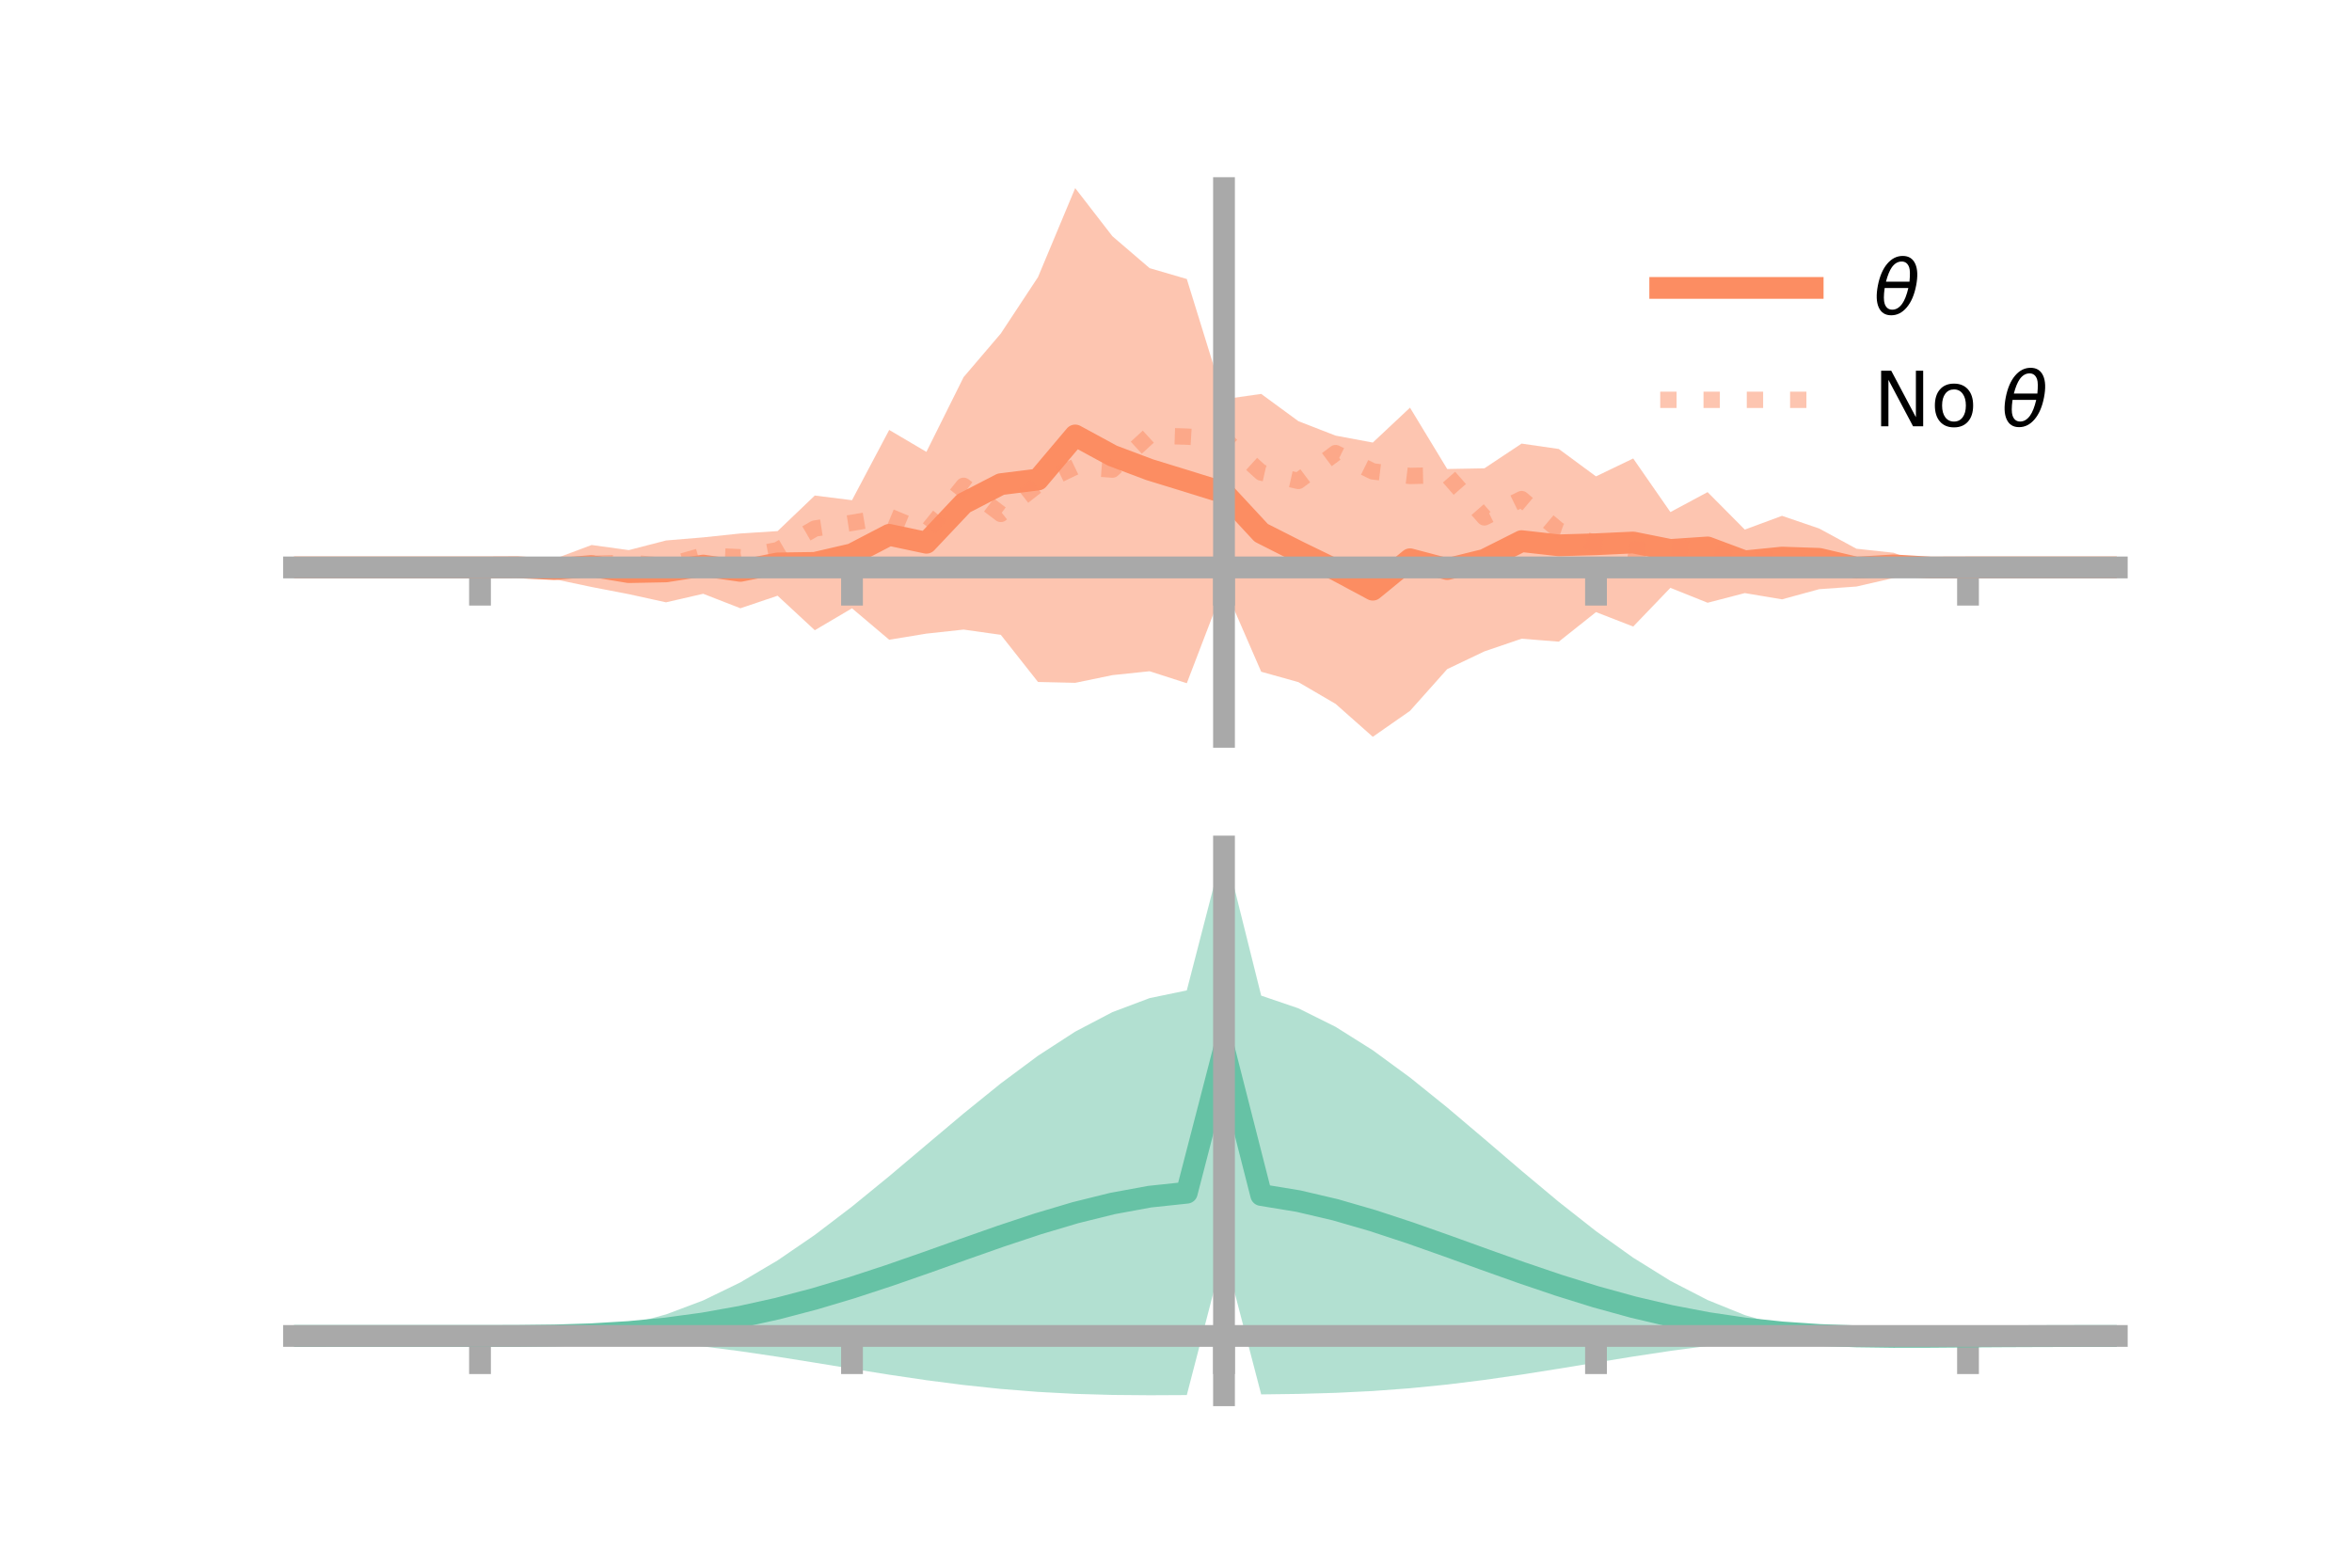 <?xml version="1.0" encoding="utf-8" standalone="no"?>
<!DOCTYPE svg PUBLIC "-//W3C//DTD SVG 1.1//EN"
  "http://www.w3.org/Graphics/SVG/1.1/DTD/svg11.dtd">
<!-- Created with matplotlib (https://matplotlib.org/) -->
<svg height="144pt" version="1.1" viewBox="0 0 216 144" width="216pt" xmlns="http://www.w3.org/2000/svg" xmlns:xlink="http://www.w3.org/1999/xlink">
 <defs>
  <style type="text/css">*{stroke-linecap:butt;stroke-linejoin:round;}</style>
 </defs>
 <g id="figure_1">
  <g id="patch_1">
   <path d="M 0 144 
L 216 144 
L 216 0 
L 0 0 
z
" style="fill:none;"/>
  </g>
  <g id="axes_1">
   <g id="patch_2">
    <path d="M 27 67.68 
L 194.4 67.68 
L 194.4 17.28 
L 27 17.28 
z
" style="fill:none;"/>
   </g>
   <g id="PolyCollection_1">
    <path clip-path="url(#pae3979629f)" d="M 27 52.122 
L 27 52.122 
L 30.416 52.122 
L 33.833 52.122 
L 37.249 52.122 
L 40.665 52.122 
L 44.082 52.122 
L 47.498 52.016 
L 50.914 51.343 
L 54.331 50.061 
L 57.747 50.531 
L 61.163 49.646 
L 64.58 49.361 
L 67.996 49.002 
L 71.412 48.784 
L 74.829 45.518 
L 78.245 45.946 
L 81.661 39.493 
L 85.078 41.507 
L 88.494 34.643 
L 91.91 30.637 
L 95.327 25.454 
L 98.743 17.28 
L 102.159 21.699 
L 105.576 24.63 
L 108.992 25.629 
L 112.408 36.67 
L 115.824 36.183 
L 119.241 38.689 
L 122.657 40.014 
L 126.073 40.652 
L 129.49 37.446 
L 132.906 43.081 
L 136.322 43.018 
L 139.739 40.746 
L 143.155 41.241 
L 146.571 43.759 
L 149.988 42.114 
L 153.404 47.037 
L 156.82 45.203 
L 160.237 48.646 
L 163.653 47.382 
L 167.069 48.547 
L 170.486 50.403 
L 173.902 50.774 
L 177.318 52.058 
L 180.735 52.122 
L 184.151 52.122 
L 187.567 52.122 
L 190.984 52.122 
L 194.4 52.122 
L 194.4 52.122 
L 194.4 52.122 
L 190.984 52.122 
L 187.567 52.122 
L 184.151 52.122 
L 180.735 52.122 
L 177.318 52.206 
L 173.902 53.092 
L 170.486 53.877 
L 167.069 54.119 
L 163.653 55.053 
L 160.237 54.479 
L 156.82 55.366 
L 153.404 53.995 
L 149.988 57.552 
L 146.571 56.225 
L 143.155 58.94 
L 139.739 58.668 
L 136.322 59.833 
L 132.906 61.462 
L 129.49 65.297 
L 126.073 67.68 
L 122.657 64.655 
L 119.241 62.658 
L 115.824 61.701 
L 112.408 53.843 
L 108.992 62.758 
L 105.576 61.657 
L 102.159 62.015 
L 98.743 62.721 
L 95.327 62.642 
L 91.91 58.312 
L 88.494 57.83 
L 85.078 58.202 
L 81.661 58.763 
L 78.245 55.875 
L 74.829 57.889 
L 71.412 54.721 
L 67.996 55.873 
L 64.58 54.541 
L 61.163 55.327 
L 57.747 54.577 
L 54.331 53.917 
L 50.914 53.199 
L 47.498 52.201 
L 44.082 52.122 
L 40.665 52.122 
L 37.249 52.122 
L 33.833 52.122 
L 30.416 52.122 
L 27 52.122 
z
" style="fill:#fc8d62;fill-opacity:0.5;"/>
   </g>
   <g id="matplotlib.axis_1">
    <g id="xtick_1">
     <g id="line2d_1">
      <defs>
       <path d="M 0 0 
L 0 3.5 
" id="maf380a9dc5" style="stroke:#a9a9a9;stroke-width:2;"/>
      </defs>
      <g>
       <use style="fill:#a9a9a9;stroke:#a9a9a9;stroke-width:2;" x="44.082" xlink:href="#maf380a9dc5" y="52.122"/>
      </g>
     </g>
    </g>
    <g id="xtick_2">
     <g id="line2d_2">
      <g>
       <use style="fill:#a9a9a9;stroke:#a9a9a9;stroke-width:2;" x="78.245" xlink:href="#maf380a9dc5" y="52.122"/>
      </g>
     </g>
    </g>
    <g id="xtick_3">
     <g id="line2d_3">
      <g>
       <use style="fill:#a9a9a9;stroke:#a9a9a9;stroke-width:2;" x="112.408" xlink:href="#maf380a9dc5" y="52.122"/>
      </g>
     </g>
    </g>
    <g id="xtick_4">
     <g id="line2d_4">
      <g>
       <use style="fill:#a9a9a9;stroke:#a9a9a9;stroke-width:2;" x="146.571" xlink:href="#maf380a9dc5" y="52.122"/>
      </g>
     </g>
    </g>
    <g id="xtick_5">
     <g id="line2d_5">
      <g>
       <use style="fill:#a9a9a9;stroke:#a9a9a9;stroke-width:2;" x="180.735" xlink:href="#maf380a9dc5" y="52.122"/>
      </g>
     </g>
    </g>
   </g>
   <g id="matplotlib.axis_2"/>
   <g id="line2d_6">
    <path clip-path="url(#pae3979629f)" d="M 27 52.122 
L 30.416 52.122 
L 33.833 52.122 
L 37.249 52.122 
L 40.665 52.122 
L 44.082 52.122 
L 47.498 52.108 
L 50.914 52.271 
L 54.331 51.989 
L 57.747 52.554 
L 61.163 52.487 
L 64.58 51.951 
L 67.996 52.438 
L 71.412 51.753 
L 74.829 51.703 
L 78.245 50.91 
L 81.661 49.128 
L 85.078 49.854 
L 88.494 46.237 
L 91.91 44.474 
L 95.327 44.048 
L 98.743 40 
L 102.159 41.857 
L 105.576 43.144 
L 108.992 44.194 
L 112.408 45.257 
L 115.824 48.942 
L 119.241 50.674 
L 122.657 52.334 
L 126.073 54.166 
L 129.49 51.372 
L 132.906 52.271 
L 136.322 51.425 
L 139.739 49.707 
L 143.155 50.091 
L 146.571 49.992 
L 149.988 49.833 
L 153.404 50.516 
L 156.82 50.285 
L 160.237 51.562 
L 163.653 51.218 
L 167.069 51.333 
L 170.486 52.14 
L 173.902 51.933 
L 177.318 52.132 
L 180.735 52.122 
L 184.151 52.122 
L 187.567 52.122 
L 190.984 52.122 
L 194.4 52.122 
" style="fill:none;stroke:#fc8d62;stroke-linecap:square;stroke-width:2;"/>
   </g>
   <g id="line2d_7">
    <path clip-path="url(#pae3979629f)" d="M 27 52.122 
L 30.416 52.122 
L 33.833 52.122 
L 37.249 52.122 
L 40.665 52.122 
L 44.082 52.122 
L 47.498 52.026 
L 50.914 52.016 
L 54.331 51.789 
L 57.747 51.676 
L 61.163 51.993 
L 64.58 51.021 
L 67.996 51.188 
L 71.412 50.533 
L 74.829 48.549 
L 78.245 48.024 
L 81.661 47.442 
L 85.078 48.862 
L 88.494 44.624 
L 91.91 47.206 
L 95.327 44.523 
L 98.743 42.88 
L 102.159 43.136 
L 105.576 40 
L 108.992 40.107 
L 112.408 40.309 
L 115.824 43.405 
L 119.241 44.175 
L 122.657 41.62 
L 126.073 43.301 
L 129.49 43.719 
L 132.906 43.638 
L 136.322 47.524 
L 139.739 45.845 
L 143.155 48.719 
L 146.571 49.933 
L 149.988 50.529 
L 153.404 50.237 
L 156.82 50.551 
L 160.237 51.584 
L 163.653 51.336 
L 167.069 52.113 
L 170.486 52.245 
L 173.902 52.169 
L 177.318 52.188 
L 180.735 52.122 
L 184.151 52.122 
L 187.567 52.122 
L 190.984 52.122 
L 194.4 52.122 
" style="fill:none;stroke:#fc8d62;stroke-dasharray:1.5,2.475;stroke-dashoffset:0;stroke-opacity:0.5;stroke-width:1.5;"/>
   </g>
   <g id="patch_3">
    <path d="M 112.408 67.68 
L 112.408 17.28 
" style="fill:none;stroke:#a9a9a9;stroke-linecap:square;stroke-linejoin:miter;stroke-width:2;"/>
   </g>
   <g id="patch_4">
    <path d="M 194.4 67.68 
L 194.4 17.28 
" style="fill:none;"/>
   </g>
   <g id="patch_5">
    <path d="M 27 52.122 
L 194.4 52.122 
" style="fill:none;stroke:#a9a9a9;stroke-linecap:square;stroke-linejoin:miter;stroke-width:2;"/>
   </g>
   <g id="patch_6">
    <path d="M 27 17.28 
L 194.4 17.28 
" style="fill:none;"/>
   </g>
   <g id="legend_1">
    <g id="line2d_8">
     <path d="M 152.47 26.449 
L 166.47 26.449 
" style="fill:none;stroke:#fc8d62;stroke-linecap:square;stroke-width:2;"/>
    </g>
    <g id="line2d_9"/>
    <g id="text_1">
     <!-- $\theta$ -->
     <g transform="translate(172.07 28.899)scale(0.07 -0.07)">
      <defs>
       <path d="M 45.516 34.672 
L 14.453 34.672 
Q 12.359 20.062 14.5 13.875 
Q 17.188 6.25 24.469 6.25 
Q 31.781 6.25 37.359 13.922 
Q 42.234 20.656 45.516 34.672 
z
M 47.016 42.969 
Q 48.344 56.844 46.625 61.719 
Q 43.953 69.438 36.766 69.438 
Q 29.297 69.438 23.828 61.812 
Q 19.531 55.672 16.156 42.969 
z
M 38.188 76.766 
Q 49.906 76.766 54.594 66.406 
Q 59.281 56.109 55.719 37.844 
Q 52.203 19.625 43.453 9.281 
Q 34.766 -1.125 23.047 -1.125 
Q 11.281 -1.125 6.641 9.281 
Q 2 19.625 5.516 37.844 
Q 9.078 56.109 17.719 66.406 
Q 26.422 76.766 38.188 76.766 
z
" id="DejaVuSans-Oblique-952"/>
      </defs>
      <use transform="translate(0 0.234)" xlink:href="#DejaVuSans-Oblique-952"/>
     </g>
    </g>
    <g id="line2d_10">
     <path d="M 152.47 36.724 
L 166.47 36.724 
" style="fill:none;stroke:#fc8d62;stroke-dasharray:1.5,2.475;stroke-dashoffset:0;stroke-opacity:0.5;stroke-width:1.5;"/>
    </g>
    <g id="line2d_11"/>
    <g id="text_2">
     <!-- No $\theta$ -->
     <g transform="translate(172.07 39.174)scale(0.07 -0.07)">
      <defs>
       <path d="M 9.812 72.906 
L 23.094 72.906 
L 55.422 11.922 
L 55.422 72.906 
L 64.984 72.906 
L 64.984 0 
L 51.703 0 
L 19.391 60.984 
L 19.391 0 
L 9.812 0 
z
" id="DejaVuSans-78"/>
       <path d="M 30.609 48.391 
Q 23.391 48.391 19.188 42.75 
Q 14.984 37.109 14.984 27.297 
Q 14.984 17.484 19.156 11.844 
Q 23.344 6.203 30.609 6.203 
Q 37.797 6.203 41.984 11.859 
Q 46.188 17.531 46.188 27.297 
Q 46.188 37.016 41.984 42.703 
Q 37.797 48.391 30.609 48.391 
z
M 30.609 56 
Q 42.328 56 49.016 48.375 
Q 55.719 40.766 55.719 27.297 
Q 55.719 13.875 49.016 6.219 
Q 42.328 -1.422 30.609 -1.422 
Q 18.844 -1.422 12.172 6.219 
Q 5.516 13.875 5.516 27.297 
Q 5.516 40.766 12.172 48.375 
Q 18.844 56 30.609 56 
z
" id="DejaVuSans-111"/>
       <path id="DejaVuSans-32"/>
      </defs>
      <use transform="translate(0 0.234)" xlink:href="#DejaVuSans-78"/>
      <use transform="translate(74.805 0.234)" xlink:href="#DejaVuSans-111"/>
      <use transform="translate(135.986 0.234)" xlink:href="#DejaVuSans-32"/>
      <use transform="translate(167.773 0.234)" xlink:href="#DejaVuSans-Oblique-952"/>
     </g>
    </g>
   </g>
  </g>
  <g id="axes_2">
   <g id="patch_7">
    <path d="M 27 128.16 
L 194.4 128.16 
L 194.4 77.76 
L 27 77.76 
z
" style="fill:none;"/>
   </g>
   <g id="PolyCollection_2">
    <path clip-path="url(#p903eeb314c)" d="M 27 122.72 
L 27 122.713 
L 30.416 122.715 
L 33.833 122.715 
L 37.249 122.716 
L 40.665 122.716 
L 44.082 122.716 
L 47.498 122.697 
L 50.914 122.573 
L 54.331 122.252 
L 57.747 121.658 
L 61.163 120.736 
L 64.58 119.451 
L 67.996 117.792 
L 71.412 115.774 
L 74.829 113.434 
L 78.245 110.83 
L 81.661 108.04 
L 85.078 105.156 
L 88.494 102.28 
L 91.91 99.517 
L 95.327 96.976 
L 98.743 94.761 
L 102.159 92.969 
L 105.576 91.683 
L 108.992 90.973 
L 112.408 77.76 
L 115.824 91.453 
L 119.241 92.62 
L 122.657 94.321 
L 126.073 96.471 
L 129.49 98.975 
L 132.906 101.727 
L 136.322 104.62 
L 139.739 107.545 
L 143.155 110.4 
L 146.571 113.088 
L 149.988 115.527 
L 153.404 117.651 
L 156.82 119.415 
L 160.237 120.797 
L 163.653 121.796 
L 167.069 122.413 
L 170.486 122.583 
L 173.902 122.584 
L 177.318 122.606 
L 180.735 122.641 
L 184.151 122.669 
L 187.567 122.689 
L 190.984 122.701 
L 194.4 122.709 
L 194.4 122.728 
L 194.4 122.728 
L 190.984 122.743 
L 187.567 122.771 
L 184.151 122.816 
L 180.735 122.887 
L 177.318 122.975 
L 173.902 123.01 
L 170.486 122.92 
L 167.069 122.835 
L 163.653 122.984 
L 160.237 123.259 
L 156.82 123.632 
L 153.404 124.087 
L 149.988 124.604 
L 146.571 125.159 
L 143.155 125.721 
L 139.739 126.261 
L 136.322 126.753 
L 132.906 127.177 
L 129.49 127.518 
L 126.073 127.771 
L 122.657 127.94 
L 119.241 128.037 
L 115.824 128.083 
L 112.408 114.979 
L 108.992 128.143 
L 105.576 128.16 
L 102.159 128.131 
L 98.743 128.033 
L 95.327 127.852 
L 91.91 127.58 
L 88.494 127.219 
L 85.078 126.778 
L 81.661 126.274 
L 78.245 125.728 
L 74.829 125.168 
L 71.412 124.623 
L 67.996 124.119 
L 64.58 123.678 
L 61.163 123.318 
L 57.747 123.047 
L 54.331 122.865 
L 50.914 122.763 
L 47.498 122.722 
L 44.082 122.716 
L 40.665 122.716 
L 37.249 122.716 
L 33.833 122.716 
L 30.416 122.717 
L 27 122.72 
z
" style="fill:#66c2a5;fill-opacity:0.5;"/>
   </g>
   <g id="matplotlib.axis_3">
    <g id="xtick_6">
     <g id="line2d_12">
      <g>
       <use style="fill:#a9a9a9;stroke:#a9a9a9;stroke-width:2;" x="44.082" xlink:href="#maf380a9dc5" y="122.716"/>
      </g>
     </g>
    </g>
    <g id="xtick_7">
     <g id="line2d_13">
      <g>
       <use style="fill:#a9a9a9;stroke:#a9a9a9;stroke-width:2;" x="78.245" xlink:href="#maf380a9dc5" y="122.716"/>
      </g>
     </g>
    </g>
    <g id="xtick_8">
     <g id="line2d_14">
      <g>
       <use style="fill:#a9a9a9;stroke:#a9a9a9;stroke-width:2;" x="112.408" xlink:href="#maf380a9dc5" y="122.716"/>
      </g>
     </g>
    </g>
    <g id="xtick_9">
     <g id="line2d_15">
      <g>
       <use style="fill:#a9a9a9;stroke:#a9a9a9;stroke-width:2;" x="146.571" xlink:href="#maf380a9dc5" y="122.716"/>
      </g>
     </g>
    </g>
    <g id="xtick_10">
     <g id="line2d_16">
      <g>
       <use style="fill:#a9a9a9;stroke:#a9a9a9;stroke-width:2;" x="180.735" xlink:href="#maf380a9dc5" y="122.716"/>
      </g>
     </g>
    </g>
   </g>
   <g id="matplotlib.axis_4"/>
   <g id="line2d_17">
    <path clip-path="url(#p903eeb314c)" d="M 27 122.717 
L 30.416 122.716 
L 33.833 122.716 
L 37.249 122.716 
L 40.665 122.716 
L 44.082 122.716 
L 47.498 122.709 
L 50.914 122.668 
L 54.331 122.558 
L 57.747 122.352 
L 61.163 122.027 
L 64.58 121.564 
L 67.996 120.955 
L 71.412 120.199 
L 74.829 119.301 
L 78.245 118.279 
L 81.661 117.157 
L 85.078 115.967 
L 88.494 114.75 
L 91.91 113.549 
L 95.327 112.414 
L 98.743 111.397 
L 102.159 110.55 
L 105.576 109.921 
L 108.992 109.558 
L 112.408 96.37 
L 115.824 109.768 
L 119.241 110.328 
L 122.657 111.13 
L 126.073 112.121 
L 129.49 113.246 
L 132.906 114.452 
L 136.322 115.687 
L 139.739 116.903 
L 143.155 118.061 
L 146.571 119.124 
L 149.988 120.066 
L 153.404 120.869 
L 156.82 121.523 
L 160.237 122.028 
L 163.653 122.39 
L 167.069 122.624 
L 170.486 122.751 
L 173.902 122.797 
L 177.318 122.791 
L 180.735 122.764 
L 184.151 122.743 
L 187.567 122.73 
L 190.984 122.722 
L 194.4 122.718 
" style="fill:none;stroke:#66c2a5;stroke-linecap:square;stroke-width:2;"/>
   </g>
   <g id="patch_8">
    <path d="M 112.408 128.16 
L 112.408 77.76 
" style="fill:none;stroke:#a9a9a9;stroke-linecap:square;stroke-linejoin:miter;stroke-width:2;"/>
   </g>
   <g id="patch_9">
    <path d="M 194.4 128.16 
L 194.4 77.76 
" style="fill:none;"/>
   </g>
   <g id="patch_10">
    <path d="M 27 122.716 
L 194.4 122.716 
" style="fill:none;stroke:#a9a9a9;stroke-linecap:square;stroke-linejoin:miter;stroke-width:2;"/>
   </g>
   <g id="patch_11">
    <path d="M 27 77.76 
L 194.4 77.76 
" style="fill:none;"/>
   </g>
  </g>
 </g>
 <defs>
  <clipPath id="pae3979629f">
   <rect height="50.4" width="167.4" x="27" y="17.28"/>
  </clipPath>
  <clipPath id="p903eeb314c">
   <rect height="50.4" width="167.4" x="27" y="77.76"/>
  </clipPath>
 </defs>
</svg>
